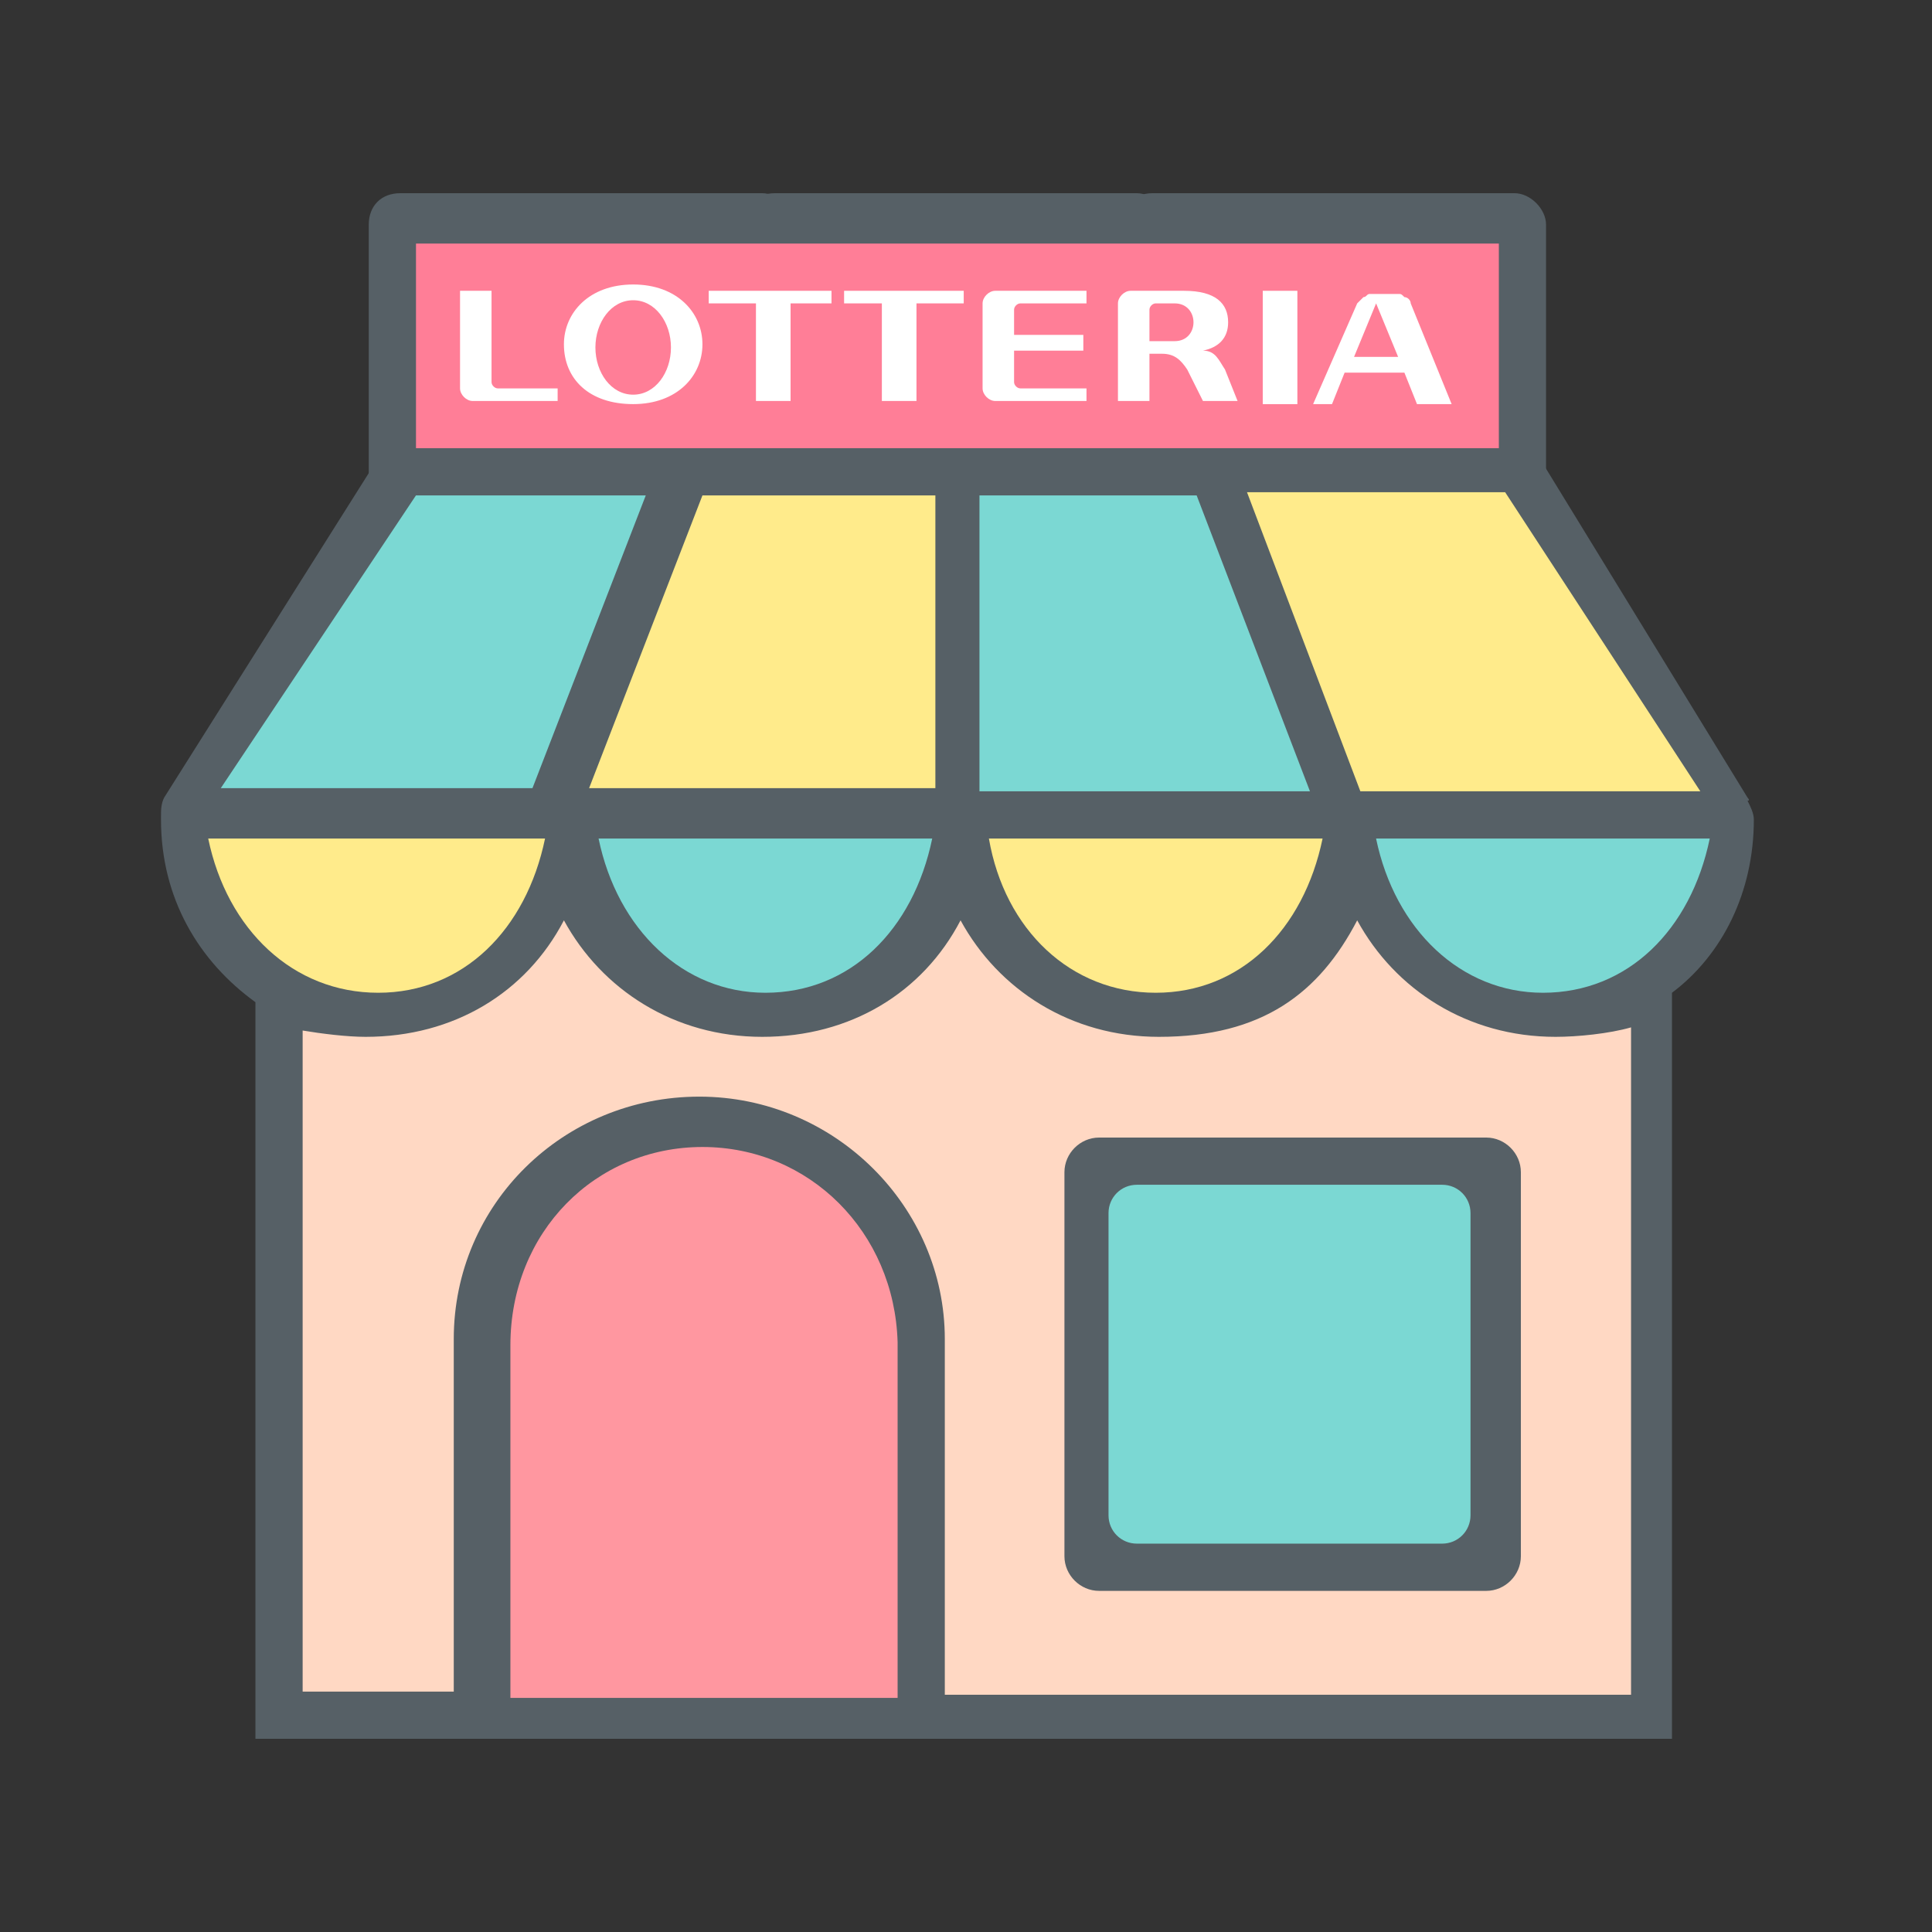 <svg width="60" height="60" viewBox="0 0 60 60" fill="none" xmlns="http://www.w3.org/2000/svg">
<rect x="0" y="0" width="60" height="60" fill="#333333" stroke="none"/>
<path d="M51.143 53.511L8.617 53.804L8.813 25.552L51.045 25.649L51.143 53.511Z" fill="#FFD8C3"/>
<path d="M45.962 7.857H36.772V16.46H45.962V7.857Z" fill="#7BD8D3"/>
<path d="M35.794 6C35.208 6 34.817 6.391 34.817 6.978V17.438C34.817 17.927 35.306 15.483 35.794 15.483H47.037C47.623 15.483 48.014 18.024 48.014 17.438V6.978C48.014 6.489 47.526 6 47.037 6H35.794ZM45.962 16.46H36.772V7.857H45.962V16.46Z" fill="#566066"/>
<path d="M34.328 7.857H25.139V16.46H34.328V7.857Z" fill="#7BD8D3"/>
<path d="M24.063 6C23.477 6 23.086 6.391 23.086 6.978V17.438C23.086 17.927 23.574 15.483 24.063 15.483H35.306C35.892 15.483 36.283 18.024 36.283 17.438V6.978C36.283 6.489 35.794 6 35.306 6H24.063ZM34.328 16.46H25.139V7.857H34.328V16.46Z" fill="#566066"/>
<path d="M12.43 6C11.843 6 11.452 6.391 11.452 6.978V17.438C11.452 17.927 11.941 15.483 12.43 15.483H23.672C24.259 15.483 24.65 18.024 24.65 17.438V6.978C24.65 6.489 24.161 6 23.672 6H12.43ZM22.695 16.46H13.505V7.857H22.695V16.46Z" fill="#566066"/>
<path d="M46.548 7.564H12.919V16.656H46.548V7.564Z" fill="#FF7E97"/>
<path d="M40.291 9.031H39.216V12.551H40.291V9.031Z" fill="white"/>
<path d="M43.811 9.422C43.811 9.324 43.713 9.227 43.615 9.227C43.518 9.129 43.518 9.129 43.42 9.129H43.322H42.638H42.54C42.442 9.129 42.442 9.227 42.344 9.227C42.247 9.324 42.247 9.324 42.149 9.422L40.78 12.55H41.367L41.758 11.573H43.615L44.006 12.55H45.082L43.811 9.422ZM42.051 11.084L42.736 9.422L43.42 11.084H42.051Z" fill="white"/>
<path d="M38.043 11.475C37.847 11.182 37.75 10.889 37.359 10.889C37.847 10.791 38.141 10.498 38.141 10.009C38.141 9.422 37.75 9.031 36.772 9.031H35.11C34.915 9.031 34.719 9.227 34.719 9.422V12.453H35.697V10.986H36.088C36.479 10.986 36.674 11.182 36.87 11.475L37.359 12.453H38.434L38.043 11.475ZM36.479 10.595H35.697V9.618C35.697 9.52 35.794 9.422 35.892 9.422H36.479C36.87 9.422 37.065 9.716 37.065 10.009C37.065 10.302 36.87 10.595 36.479 10.595Z" fill="white"/>
<path d="M19.664 8.835C18.295 8.835 17.513 9.715 17.513 10.693C17.513 11.768 18.295 12.55 19.664 12.55C21.033 12.55 21.815 11.671 21.815 10.693C21.815 9.715 21.033 8.835 19.664 8.835ZM19.664 12.257C18.98 12.257 18.491 11.573 18.491 10.791C18.491 10.009 18.98 9.324 19.664 9.324C20.348 9.324 20.837 10.009 20.837 10.791C20.837 11.573 20.348 12.257 19.664 12.257Z" fill="white"/>
<path d="M22.01 9.422H23.477V12.453H24.552V9.422H25.823V9.031H22.01V9.422Z" fill="white"/>
<path d="M26.214 9.422H27.387V12.453H28.462V9.422H29.929V9.031H26.214V9.422Z" fill="white"/>
<path d="M15.265 11.866V9.031H14.287V12.062C14.287 12.257 14.483 12.453 14.678 12.453H17.318V12.062H15.46C15.363 12.062 15.265 11.964 15.265 11.866Z" fill="white"/>
<path d="M30.515 9.422V12.062C30.515 12.257 30.711 12.453 30.907 12.453H33.742V12.062H31.689C31.591 12.062 31.493 11.964 31.493 11.866V10.889H33.644V10.4H31.493V9.618C31.493 9.52 31.591 9.422 31.689 9.422H33.742V9.031H30.907C30.711 9.031 30.515 9.227 30.515 9.422Z" fill="white"/>
<path d="M54.271 24.77L47.623 13.918H11.941L5.098 24.77C5 24.965 5 25.161 5 25.356V25.454C5 27.898 6.173 29.853 7.933 31.124V54H51.925V30.831C53.489 29.658 54.467 27.703 54.467 25.454C54.467 25.259 54.369 25.063 54.271 24.868C54.369 24.868 54.271 24.77 54.271 24.77ZM46.646 15.776L52.12 24.183H42.54L39.412 15.776H46.646ZM30.906 15.776H37.065L40.291 24.183H30.906V15.776V15.776ZM40.389 26.432C39.9 28.485 38.141 29.951 35.794 29.951C33.546 29.951 31.689 28.485 31.2 26.432H40.389ZM28.658 15.776V24.183H18.686L21.913 15.776H28.658V15.776ZM28.169 26.432C27.68 28.485 25.921 29.951 23.574 29.951C21.326 29.951 19.468 28.485 18.98 26.432H28.169ZM12.919 15.776H19.566L16.34 24.183H7.248L12.919 15.776ZM6.857 26.432H15.949C15.46 28.485 13.701 29.951 11.354 29.951C9.106 29.951 7.248 28.485 6.857 26.432ZM27.094 52.632H16.438V41.585C16.438 38.749 18.784 36.403 21.717 36.403C24.65 36.403 26.996 38.749 26.996 41.585V52.632H27.094ZM50.458 52.632H29.342V41.585C29.342 37.479 25.921 34.057 21.717 34.057C17.513 34.057 14.092 37.381 14.092 41.585V52.534H9.399V32.004C9.986 32.102 10.768 32.2 11.354 32.2C14.092 32.2 16.34 30.831 17.513 28.582C18.686 30.733 20.935 32.2 23.672 32.2C26.41 32.2 28.658 30.831 29.831 28.582C31.004 30.733 33.253 32.2 35.99 32.2C39.216 32.2 40.976 30.831 42.149 28.582C43.322 30.733 45.57 32.2 48.308 32.2C48.992 32.2 49.97 32.102 50.654 31.906V52.632H50.458ZM48.112 29.951C45.864 29.951 44.006 28.485 43.517 26.432H52.609C52.218 28.485 50.458 29.951 48.112 29.951Z" fill="#566066"/>
<path d="M23.574 29.951C25.823 29.951 27.68 28.485 28.169 26.432H19.078C19.566 28.485 21.326 29.951 23.574 29.951Z" fill="#FF7E97"/>
<path d="M35.892 29.951C38.141 29.951 39.998 28.485 40.487 26.432H31.395C31.786 28.485 33.644 29.951 35.892 29.951Z" fill="#FFEB8B"/>
<path d="M48.112 29.951C50.361 29.951 52.218 28.485 52.707 26.432H43.615C44.104 28.485 45.864 29.951 48.112 29.951Z" fill="#FF7E97"/>
<path d="M20.055 15.385H12.918L6.857 24.477H16.536L20.055 15.385Z" fill="#7BD8D3"/>
<path d="M29.049 24.477V15.385H21.815L18.295 24.477H29.049Z" fill="#FFEB8B"/>
<path d="M37.163 15.385H30.418V24.575H40.682L37.163 15.385Z" fill="#7BD8D3"/>
<path d="M52.805 24.574L46.744 15.287H38.727L42.247 24.574H52.805Z" fill="#FFEB8B"/>
<path d="M11.745 30.831C14.385 30.831 16.34 28.876 16.927 26.041H6.466C7.053 28.876 9.106 30.831 11.745 30.831Z" fill="#FFEB8B"/>
<path d="M23.77 30.831C26.41 30.831 28.365 28.876 28.951 26.041H18.589C19.175 28.876 21.228 30.831 23.77 30.831Z" fill="#7BD8D3"/>
<path d="M35.892 30.831C38.532 30.831 40.487 28.876 41.074 26.041H30.711C31.2 28.876 33.253 30.831 35.892 30.831Z" fill="#FFEB8B"/>
<path d="M47.917 30.831C50.556 30.831 52.511 28.876 53.098 26.041H42.735C43.322 28.876 45.375 30.831 47.917 30.831Z" fill="#7BD8D3"/>
<path d="M34.817 48.232H44.886C45.179 48.232 45.375 48.037 45.375 47.744V37.674C45.375 37.381 45.179 37.185 44.886 37.185H34.817C34.523 37.185 34.328 37.381 34.328 37.674V47.744C34.328 48.037 34.523 48.232 34.817 48.232Z" fill="#7BD8D3"/>
<path d="M21.815 35.621C18.491 35.621 15.851 38.261 15.851 41.78V52.729H27.876V41.682C27.778 38.261 25.139 35.621 21.815 35.621Z" fill="#FF97A0"/>
<path d="M47.232 36.404V48.33C47.232 48.917 46.743 49.406 46.157 49.406H34.133C33.546 49.406 33.057 48.917 33.057 48.33V36.404C33.057 35.817 33.546 35.328 34.133 35.328H46.157C46.743 35.328 47.232 35.817 47.232 36.404Z" fill="#566066"/>
<path d="M45.668 37.674V47.059C45.668 47.548 45.277 47.939 44.788 47.939H35.306C34.817 47.939 34.426 47.548 34.426 47.059V37.674C34.426 37.185 34.817 36.794 35.306 36.794H44.788C45.277 36.794 45.668 37.185 45.668 37.674Z" fill="#7BD8D3"/>
</svg>
